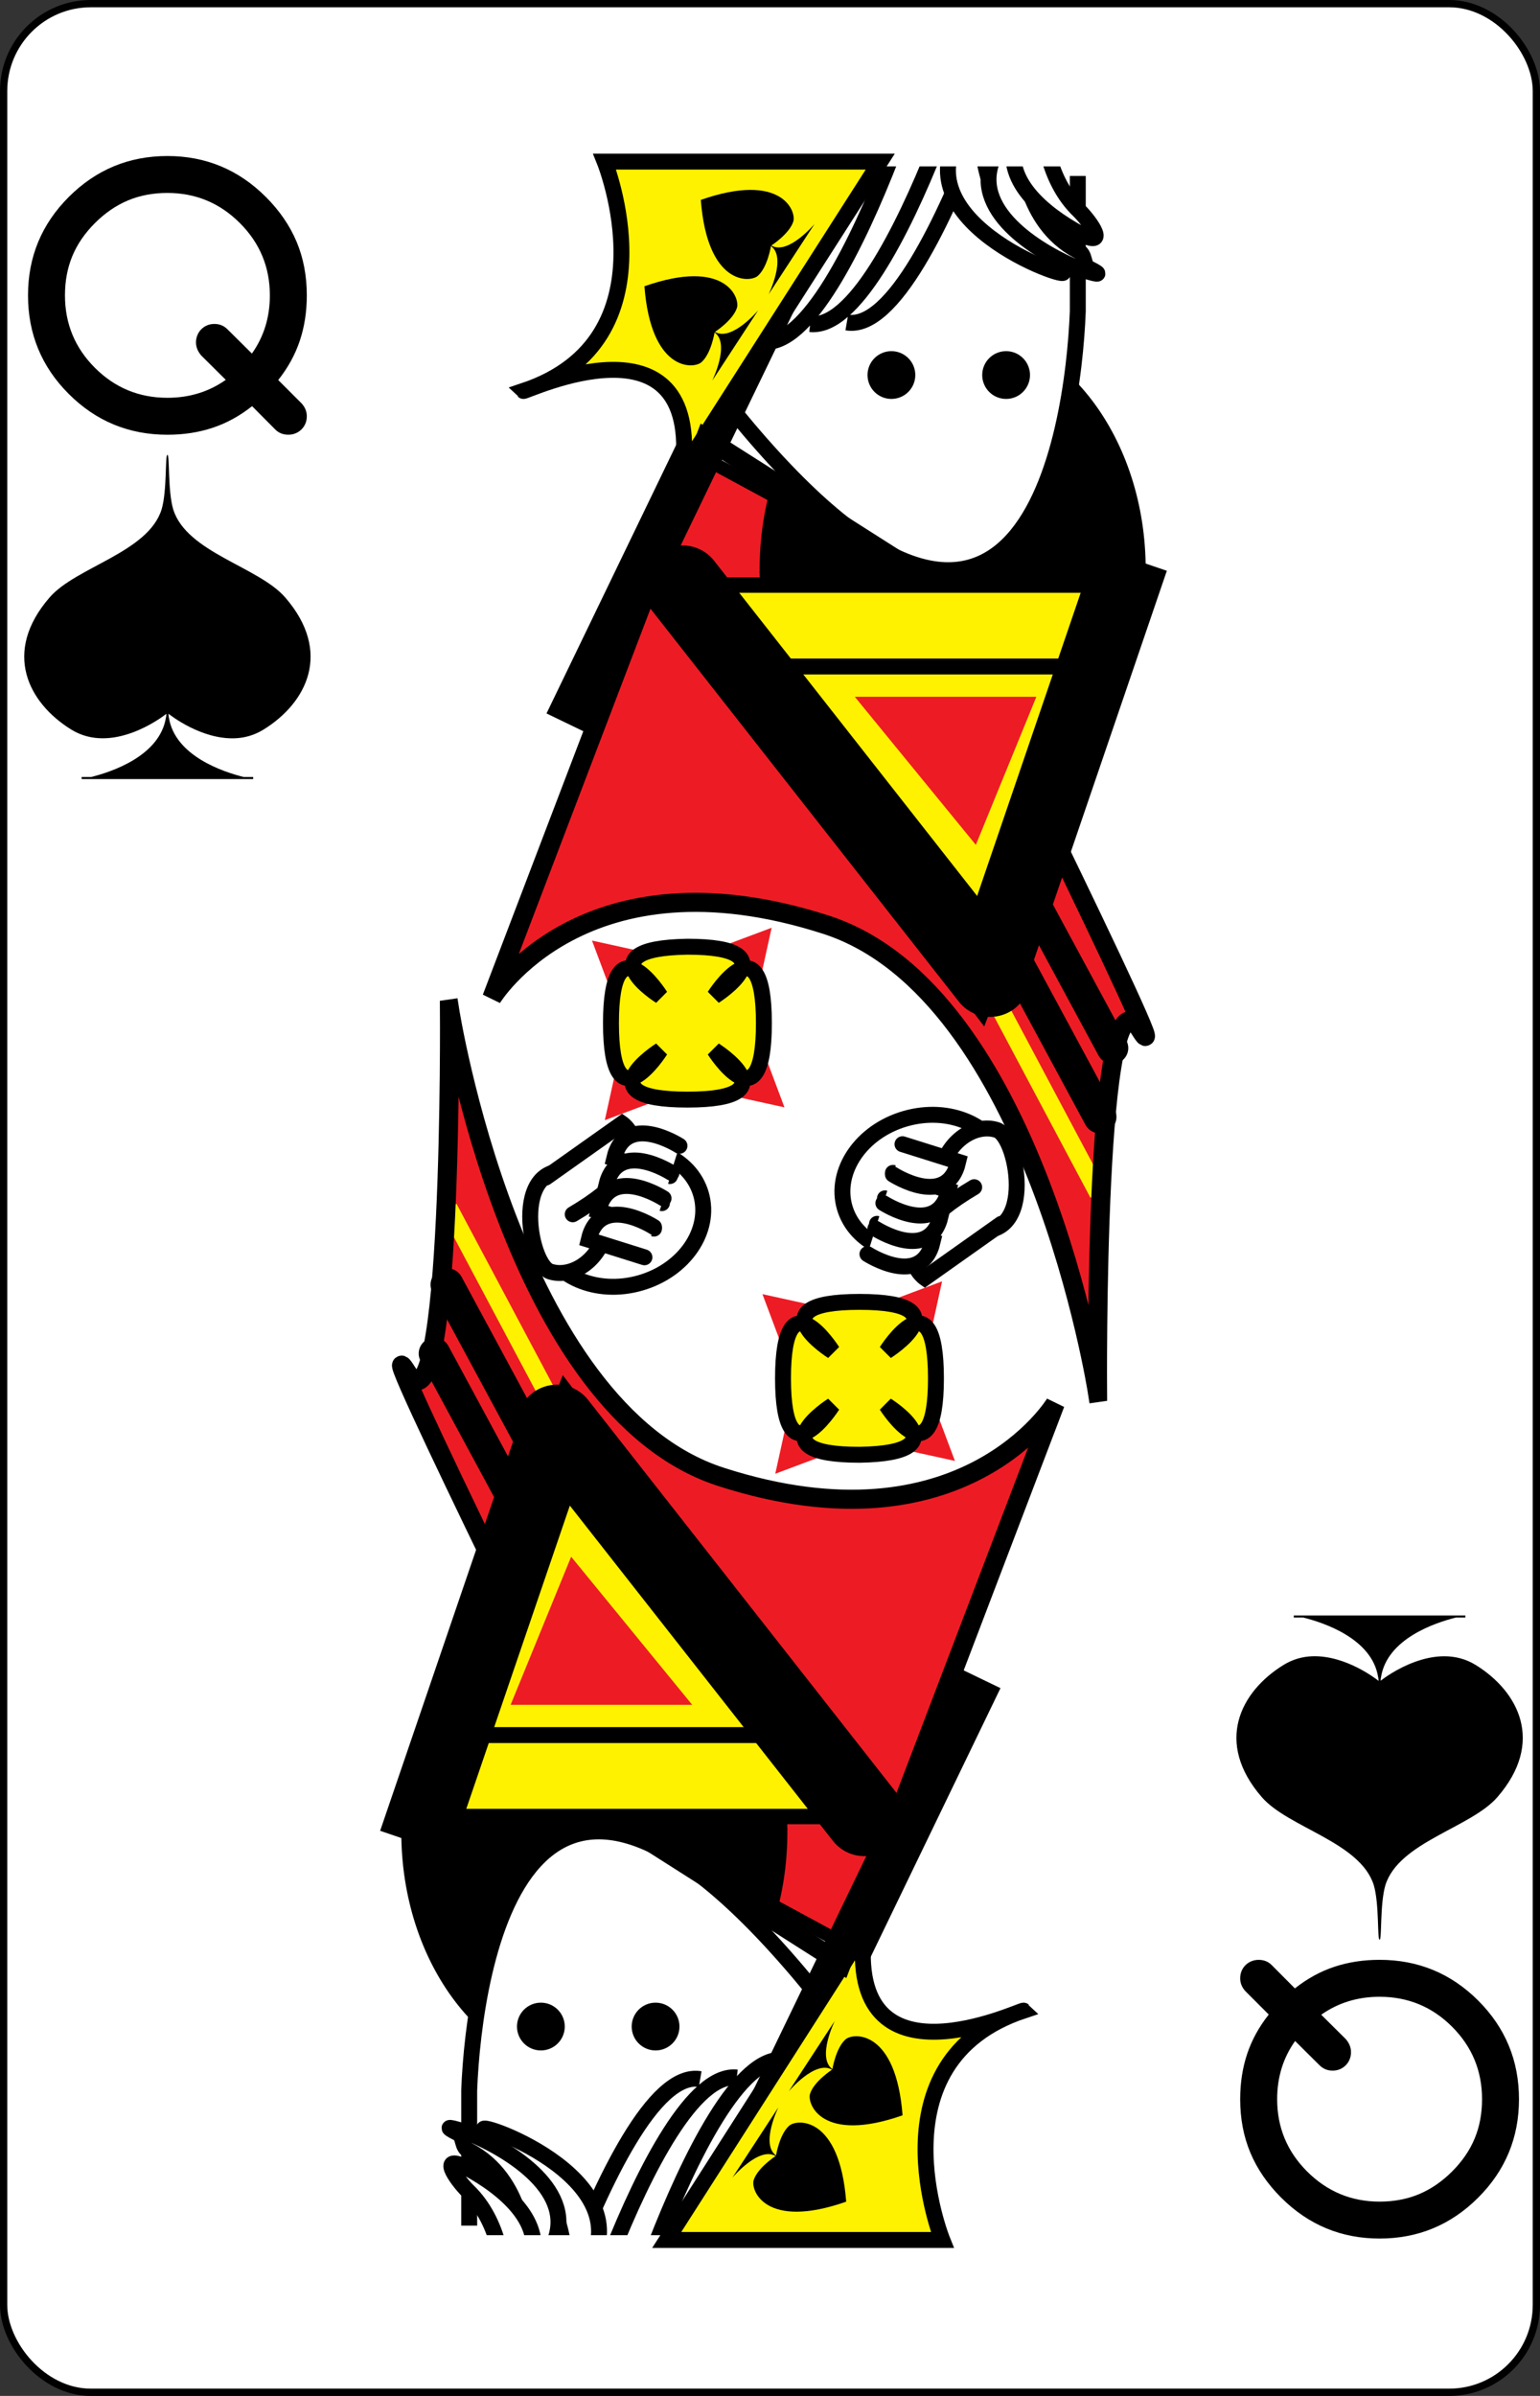 <?xml version="1.0" encoding="UTF-8" standalone="no"?>
<svg
   xmlns:dc="http://purl.org/dc/elements/1.1/"
   xmlns:cc="http://creativecommons.org/ns#"
   xmlns:rdf="http://www.w3.org/1999/02/22-rdf-syntax-ns#"
   xmlns:svg="http://www.w3.org/2000/svg"
   xmlns="http://www.w3.org/2000/svg"
   xmlns:xlink="http://www.w3.org/1999/xlink"
   xmlns:sodipodi="http://sodipodi.sourceforge.net/DTD/sodipodi-0.dtd"
   xmlns:inkscape="http://www.inkscape.org/namespaces/inkscape"
   inkscape:version="1.0 (4035a4fb49, 2020-05-01)"
   sodipodi:docname="QS.svg"
   id="svg83"
   version="1.1"
   width="2.25in"
   viewBox="-106 -164.5 212 329"
   preserveAspectRatio="none"
   height="3.5in"
   face="QS"
   class="card">
  <rect x="-106" y="-164.5" width="212" height="329" fill="#333333" stroke="none"/>
  <sodipodi:namedview
     inkscape:current-layer="svg83"
     inkscape:window-maximized="1"
     inkscape:window-y="-12"
     inkscape:window-x="-12"
     inkscape:cy="168"
     inkscape:cx="108"
     inkscape:zoom="2.2410714"
     showgrid="false"
     id="namedview85"
     inkscape:window-height="2050"
     inkscape:window-width="3240"
     inkscape:pageshadow="2"
     inkscape:pageopacity="0"
     guidetolerance="10"
     gridtolerance="10"
     objecttolerance="10"
     borderopacity="1"
     bordercolor="#666666"
     pagecolor="#ffffff" />
  <defs
     id="defs3">
    <rect
       y="-112.5"
       x="-54"
       height="225"
       width="108"
       id="XSQ" />
  </defs>
  <symbol
     preserveAspectRatio="xMinYMid"
     viewBox="-500 -500 1000 1000"
     id="VSQ">
    <path
       id="path5"
       fill="none"
       stroke-miterlimit="1.5"
       stroke-linecap="square"
       stroke-width="80"
       stroke="black"
       d="M-260 100C40 100 -40 460 260 460M-175 0L-175 -285A175 175 0 0 1 175 -285L175 285A175 175 0 0 1 -175 285Z" />
  </symbol>
  <symbol
     preserveAspectRatio="xMinYMid"
     viewBox="-600 -600 1200 1200"
     id="SSQ">
    <path
       id="path8"
       fill="black"
       d="M0 -500C100 -250 355 -100 355 185A150 150 0 0 1 55 185A10 10 0 0 0 35 185C35 385 85 400 130 500L-130 500C-85 400 -35 385 -35 185A10 10 0 0 0 -55 185A150 150 0 0 1 -355 185C-355 -100 -100 -250 0 -500Z" />
  </symbol>
  <symbol
     viewBox="0 0 1300 2000"
     preserveAspectRatio="none"
     id="SQ1">
    <path
       id="path11"
       d="M635.396,0 851.867,312.338C895.107,299.119 938.831,290.348 975,285 924.902,188.224 899.894,94.154 874.111,0ZM295.525,27.285C246.276,180.98 142.754,335.54 209.252,483.084l-17.434,13.449c1.765,151.101 30.085,286.572 74.541,398.609 18.126,21.287 38.562,42.116 61.479,64.115 3.611,3.467 7.285,6.963 11.338,10.619L901.479,970l-0.414,-0.52c-0.122,-0.138 -0.237,-0.274 -0.359,-0.412 15.277,17.283 32.651,35.126 52.316,53.543C1030.143,1094.837 1080,1150 1130,1250c52.982,-70.642 98.186,-110.097 170,-152.787v-37.602c-68.62,39.334 -116.942,76.655 -164.555,131.967 -44.949,-77.848 -93.918,-130.607 -160.209,-192.689 -76.06,-71.231 -114.274,-131.591 -129.371,-180.426 -15.097,-48.834 -8.908,-86.603 7.949,-120.969 28.317,-57.727 91.514,-102.355 139.07,-133.863l-26.779,-21.49C896.537,588.11 793.226,665.675 806.109,786.488L699.861,787.5 568.062,939.893 429.484,939.863C578.06,763.299 745.829,594.028 899.188,455.1l-9.568,-10.99c-28.867,-3.021 -55.644,-10.376 -80.518,-21.428 -1.776,4.173 -4.434,8.021 -7.943,11.234C665.116,558.396 525.47,665.166 419.789,829.432L392.457,811.848C501.693,642.055 644.587,533.127 779.219,409.938l17.514,6.863c-17.744,-8.987 -34.487,-19.892 -50.291,-32.484 -124.713,29.032 -208.275,36.481 -267.268,31.982 0,0 -19.316,14.605 -29.316,14.605 -15,0 -25.58,-5.645 -30.58,-5.645 -5,0 -10,5 -25,5 -15,0 -30,-25 -40,-50 -1.514,-2.019 -3.014,-4.079 -4.232,-5.793l-39.219,30.256 10.51,-0.545c7.172,138.453 -1.258,281.236 43.029,408.135l-27.418,17.666c-1.329,-2.131 -2.433,-4.456 -3.268,-6.957C288.229,692.789 295.294,552.704 289.598,421.1l-69.703,53.773 20.205,-16.594C187.085,297.86 265.54,182.855 300.096,58.961ZM85,80c-55,50 -100,145 -35,145 9.343,0 15.216,-5.71 19.6,-15.59l-0.055,54.807C63.117,255.8 55.219,250 45,250c-35,0 -40,70 -5,70 24.463,0 22.958,-43.082 10.812,-44.932 53.482,5.085 -15.809,250.164 -15.303,296.221 0.268,24.388 6.628,48.737 31.463,56.209C48.177,632.494 35,645.17 35,660 35,674.308 47.266,686.611 65.385,692.256 41.675,699.576 35,720.74 35,740 35,776.244 48.136,836.132 55.518,866.33 82.604,846.546 106.084,825.429 128.84,800.219 132.148,778.915 135,756.89 135,740 135,720.601 128.228,699.269 104.152,691.959 118.028,686.751 129.282,676.588 135,660c0,-14.833 -13.182,-27.511 -30.787,-32.898 24.057,-8.658 30.018,-32.217 30.277,-55.812C134.997,525.232 65.706,280.154 119.188,275.068 107.042,276.918 105.537,320 130,320c35,0 30,-70 -5,-70 -10.834,0 -19.06,6.522 -25.074,15.021L100.252,209.279C104.49,218.999 110.421,225 120,225 185,225 140,130 85,80Zm641.48,287.838c-86.625,19.835 -151.788,28.17 -200.805,29.242 -14.225,6.274 -30.072,11.922 -45.779,18.959 58.993,4.499 142.554,-2.951 267.197,-32.037 -7.753,-5.207 -14.389,-10.769 -20.613,-16.164zm-370.49,88.291c29.627,11.745 64.914,21.559 110.029,25.15 51.303,4.084 115.556,0.486 200.564,-14.404C568.012,554 468.16,644.256 384.25,765.713 359.238,670.907 359.539,564.676 355.99,456.129ZM1182.5,473.75c-24.04,0 -48.056,17.347 -29.859,52.023A45,42.5 0 0 1 1182.5,515a45,42.5 0 0 1 29.865,10.764C1230.552,491.094 1206.538,473.75 1182.5,473.75Zm-54.691,47.48c-45.248,0.775 -37.642,97.738 22.793,66.217A45,42.5 0 0 1 1137.5,557.5a45,42.5 0 0 1 13.111,-29.943c-8.689,-4.533 -16.298,-6.438 -22.803,-6.326zm109.383,0c-6.503,-0.111 -14.108,1.792 -22.793,6.322A45,42.5 0 0 1 1227.5,557.5a45,42.5 0 0 1 -13.109,29.943c60.443,31.534 68.05,-65.438 22.801,-66.213zm-24.83,67.994A45,42.5 0 0 1 1182.5,600 45,42.5 0 0 1 1152.635,589.236c-11.988,22.852 -5.631,38.17 6.973,45.959 -23.682,34.464 -48.941,66.026 -74.949,96.207C1079.165,675.695 1058.451,645.458 1005,670c37.225,16.128 38.571,70.317 75.949,65.697 -5.866,6.761 -11.768,13.457 -17.697,20.102l15.207,1.887c7.255,-8.191 14.462,-16.467 21.611,-24.854 5.193,39.081 35.07,-7.575 67.213,-5.5 -16.48,-41.743 -32.05,-10.505 -66.478,4.637 24.571,-28.866 48.407,-59.083 70.803,-91.955 26.568,6.128 61.741,-10.798 40.754,-50.789zM1255,655c-32.963,38.744 -63.867,77.98 -125,110 16.819,30.213 26.654,60.208 30,90 47.231,18.324 82.887,51.837 115,90 2.342,-37.044 -4.297,-71.387 -30,-100 23.35,-4.999 40.003,-20.019 50,-45 -14.528,-24.402 -35.976,-32.699 -60,-35 44.875,-32.167 30.267,-71.339 20,-110zM811.885,817.785c10.865,41.665 35.342,88.007 78.586,139.424 -4.923,-5.823 -9.663,-11.583 -14.221,-17.254l-286.463,-0.059 64.605,-0.457 75.191,-86.939 93.883,-0.34c-4.903,-11.907 -8.743,-23.391 -11.582,-34.375zM377.5,842.5c4.423,0 9.318,2.003 14.867,9.24C397.916,858.978 402.5,871.022 402.5,885c0,13.978 -4.584,26.022 -10.133,33.26C386.818,925.497 381.923,927.5 377.5,927.5c-4.423,0 -9.318,-2.003 -14.867,-9.24C357.084,911.022 352.5,898.978 352.5,885c0,-13.978 4.584,-26.022 10.133,-33.26C368.182,844.503 373.077,842.5 377.5,842.5Z"
       fill="#FC4" />
  </symbol>
  <symbol
     viewBox="0 0 1300 2000"
     preserveAspectRatio="none"
     id="SQ2">
    <path
       id="path14"
       d="M557.518,0 805.967,330.457 851.014,311.998 635.367,0Zm78.021,0 63.766,90.75C710,65 725,65 725,65 716.507,26.779 728.315,17.104 733.201,0ZM820,265 851.867,312.338C877.508,304.499 903.32,298.225 927.654,293.266 907.758,290.721 885.519,284.656 865,270c-10,5 -30,10 -45,-5zm99.127,216.287C764.145,621.016 595.553,787.076 470.355,940.012L525,940 685,755h120.418l-0.055,-0.412c6.374,-102.762 97.501,-170.658 160.412,-212.229zm-727.42,15.562 -59.861,46.348 -0.396,0.305c1.931,12.046 3.108,21.693 3.041,27.787 -0.259,23.595 -6.221,47.154 -30.277,55.812C121.818,632.489 135,645.167 135,660 129.282,676.588 118.028,686.751 104.152,691.959 128.228,699.269 135,720.601 135,740c0,16.89 -2.852,38.915 -6.16,60.219 -1.952,2.162 -3.909,4.293 -5.873,6.395C138.567,789.967 153.927,771.431 170,750 200.251,810.502 230.449,854.592 266.857,895.715 221.902,783.105 193.584,647.634 191.707,496.85ZM44.531,610.361 0,644.615V902.783C30.798,884.466 56.707,866.736 80.428,846.898 72.428,853.57 64.158,860.019 55.518,866.33 48.136,836.132 35,776.244 35,740 35,720.74 41.675,699.576 65.385,692.256 47.266,686.611 35,674.308 35,660 35,645.17 48.177,632.494 66.973,627.498 56.529,624.356 49.362,618.221 44.531,610.361Zm1190.098,68.797 -1.121,1.047c-20.054,23.043 -41.871,45.665 -71.744,65.723 27.117,39.371 36.653,80.374 27.744,123.129 25.439,14.765 47.233,33.87 67.875,55.842 -10.09,-28.954 -26.957,-68.052 -64.619,-89.363C1229.865,829.721 1245.363,819.516 1260,800c-28.578,-21.248 -50.476,-15.945 -77.303,-15.67 39.149,-21.896 49.937,-64.783 51.932,-105.172zM110.746,819.238c-0.789,0.786 -1.581,1.567 -2.373,2.346 0.792,-0.778 1.584,-1.56 2.373,-2.346zm-5.152,5.051c-0.768,0.743 -1.535,1.487 -2.307,2.223 0.771,-0.735 1.538,-1.48 2.307,-2.223zm-5.262,5.006c-2.077,1.946 -4.165,3.876 -6.273,5.779 2.104,-1.902 4.195,-3.831 6.273,-5.779zm-6.539,6.021c-1.468,1.323 -2.945,2.636 -4.43,3.939 1.482,-1.304 2.962,-2.615 4.43,-3.939zM377.5,862.5a11,22.5 0 0 0 -11,22.5 11,22.5 0 0 0 11,22.5 11,22.5 0 0 0 11,-22.5 11,22.5 0 0 0 -11,-22.5zm225.176,127.465a10,10 0 0 0 -10,10 10,10 0 0 0 10,10 10,10 0 0 0 10,-10 10,10 0 0 0 -10,-10zM420,990a10,10 0 0 0 -10,10 10,10 0 0 0 10,10 10,10 0 0 0 10,-10 10,10 0 0 0 -10,-10zm91.133,0.41a10,10 0 0 0 -10,10 10,10 0 0 0 10,10 10,10 0 0 0 10,-10 10,10 0 0 0 -10,-10z"
       fill="red" />
  </symbol>
  <symbol
     viewBox="0 0 1300 2000"
     preserveAspectRatio="none"
     id="SQ3">
    <path
       id="path17"
       d="M472.5,150a12.5,20 0 0 0 -12.5,20 12.5,20 0 0 0 12.5,20 12.5,20 0 0 0 12.5,-20 12.5,20 0 0 0 -12.5,-20zm-140,5a12.5,20 0 0 0 -12.5,20 12.5,20 0 0 0 12.5,20 12.5,20 0 0 0 12.5,-20 12.5,20 0 0 0 -12.5,-20zm23.49,301.129c3.549,108.548 3.248,214.779 28.26,309.584 83.91,-121.457 183.762,-211.713 282.334,-298.838 -85.008,14.89 -149.262,18.489 -200.564,14.404 -45.115,-3.592 -80.402,-13.405 -110.029,-25.15zm42.926,22.922c22.576,0.103 52.528,2.344 83.498,6.246 65.746,8.284 118.153,21.659 117.055,29.873 -1.098,8.214 -56.309,5.079 -122.053,-3.205 -65.739,-8.284 -117.118,-18.579 -116.027,-26.793 0.534,-4.02 14.072,-6.229 37.527,-6.121zM1117.5,492.5c2.401,8.404 4.227,18.249 5.475,28.844v0.361c7.388,-1.364 16.465,0.084 27.232,5.623l-21.267,-21.268a1.5,1.5 0 0 1 1.045,-2.576 1.5,1.5 0 0 1 1.076,0.455l21.268,21.268c-5.529,-10.748 -6.981,-19.813 -5.629,-27.193 -10.729,-1.249 -20.702,-3.086 -29.199,-5.514zm130,0c-8.425,2.407 -18.299,4.234 -28.924,5.482h-0.279c1.361,7.386 -0.087,16.461 -5.623,27.223l21.266,-21.266a1.5,1.5 0 0 1 1.031,-0.453 1.5,1.5 0 0 1 1.09,2.574l-21.267,21.268c10.757,-5.534 19.827,-6.984 27.211,-5.627v-0.172c1.249,-10.665 3.081,-20.576 5.496,-29.029zm-853.6,15.258c20.384,0.103 47.429,2.344 75.393,6.246 59.364,8.284 106.684,21.659 105.691,29.873 -0.993,8.214 -49.917,8.157 -109.277,-0.127 -59.364,-8.284 -106.684,-21.659 -105.691,-29.873 0.486,-4.019 12.709,-6.227 33.885,-6.119zm7.695,34.68c15.094,-0.075 32.615,0.814 50.479,2.562 51.501,5.041 94.008,14.752 93.676,23.004 -0.329,8.252 -42.347,10.855 -93.85,5.814C400.399,568.778 358.918,558.002 359.25,549.75c0.203,-5.087 15.52,-7.179 42.346,-7.312zm590.814,21.094c-26.288,17.831 -58.004,39.716 -85.844,65.822L1063.252,755.799c5.929,-6.645 11.831,-13.341 17.697,-20.102C1043.571,740.317 1042.225,686.128 1005,670c53.451,-24.542 74.165,5.695 79.658,61.402 18.288,-21.222 36.203,-43.132 53.461,-66.25 -50.496,-31.89 -99.368,-65.632 -145.709,-101.621zm92.248,167.871c-1.235,1.434 -2.47,2.867 -3.709,4.295 1.306,-0.161 2.653,-0.388 4.051,-0.697 -0.104,-1.216 -0.224,-2.404 -0.342,-3.598zm-21.406,24.396 1.324,1.023C1092.824,758.22 1130,765 1130,765c33.235,-17.408 57.528,-36.95 78.082,-57.385 -19.956,-11.655 -39.702,-23.553 -59.211,-35.719 -15.553,20.888 -31.646,40.782 -48.066,60.072 34.429,-15.142 49.998,-46.38 66.478,-4.637 -32.143,-2.075 -62.02,44.581 -67.213,5.5 -7.149,8.386 -14.356,16.663 -21.611,24.854zM399.885,574.988c12.139,-0.075 26.23,0.814 40.598,2.562 41.421,5.041 74.783,15.817 74.516,24.068 -0.265,8.252 -34.059,10.855 -75.48,5.814 -41.421,-5.041 -74.783,-15.817 -74.516,-24.068 0.164,-5.087 13.308,-8.243 34.883,-8.377zm814.908,12.684 21.267,21.268a1.5,1.5 0 1 1 -2.121,2.121l-21.266,-21.266c5.537,10.764 6.984,19.84 5.621,27.227h0.322c10.609,1.248 20.468,3.074 28.883,5.479 -2.428,-8.497 -4.263,-18.47 -5.512,-29.199 -7.381,1.352 -16.447,-0.099 -27.195,-5.629zm-64.588,0.002c-10.75,5.53 -19.816,6.98 -27.197,5.627v0.072c-1.249,10.702 -3.085,20.648 -5.508,29.127 8.498,-2.428 18.47,-4.265 29.199,-5.514 -1.352,-7.38 0.1,-16.446 5.629,-27.193l-21.268,21.268a1.5,1.5 0 1 1 -2.121,-2.121zM399.951,608.221c7.756,-0.014 16.339,0.596 25.049,1.779 30.51,4.147 55.198,16.746 55.244,25 0.049,8.255 -24.648,11.585 -55.16,7.438 -30.51,-4.147 -55.282,-14.199 -55.328,-22.453 -0.032,-5.623 11.687,-11.731 30.195,-11.764zm2.941,36.283c3.928,-0.016 8.001,0.151 12.107,0.496 25.086,2.107 44.778,7.028 45.422,14.979 0.643,7.95 -19.171,12.686 -44.256,10.578 -25.086,-2.107 -45.944,-10.261 -46.588,-18.211 -0.523,-6.467 13.793,-7.764 33.314,-7.842zm-6.371,30.781c1.538,10e-4 3.102,0.061 4.674,0.18 15.244,1.152 28.128,7.433 28.779,14.027 0.652,6.595 -11.178,11.008 -26.422,9.855 -15.244,-1.152 -28.128,-7.433 -28.779,-14.027 -0.573,-5.812 8.608,-10.048 21.748,-10.035zm-2.721,30.471c0.975,0.002 1.966,0.05 2.963,0.145 9.661,0.914 17.828,5.899 18.242,11.133 0.413,5.235 -7.086,8.737 -16.748,7.822 -9.661,-0.914 -17.828,-5.899 -18.242,-11.133 -0.364,-4.614 5.455,-7.977 13.785,-7.967zm906.199,0.078 -34.277,2.855c0.225,20.003 -6.783,39.153 -30.719,56.311 24.024,2.301 45.472,10.598 60,35 -9.997,24.981 -26.65,40.001 -50,45 19.682,21.91 28.177,47.183 30.029,74.453l0.01,0.008 24.957,11.094zm-167.266,64.205c0.237,0.446 0.471,0.893 0.705,1.34 -0.234,-0.446 -0.468,-0.893 -0.705,-1.34zm3.041,5.883c0.083,0.166 0.171,0.332 0.254,0.498 -0.083,-0.166 -0.171,-0.332 -0.254,-0.498zm2.676,5.484c0.215,0.453 0.425,0.905 0.637,1.357 -0.212,-0.452 -0.422,-0.905 -0.637,-1.357zm2.455,5.324c0.179,0.4 0.364,0.801 0.541,1.201 -0.177,-0.4 -0.361,-0.801 -0.541,-1.201zm2.596,5.984c0.21,0.502 0.413,1.004 0.619,1.506 -0.206,-0.502 -0.409,-1.004 -0.619,-1.506zm2.07,5.117c0.198,0.503 0.4,1.005 0.594,1.508 -0.194,-0.503 -0.396,-1.005 -0.594,-1.508zm2.342,6.188c0.192,0.531 0.376,1.061 0.564,1.592 -0.188,-0.531 -0.372,-1.061 -0.564,-1.592zm1.732,4.965c0.204,0.605 0.411,1.21 0.609,1.814 -0.199,-0.605 -0.405,-1.21 -0.609,-1.814zm2.027,6.266c0.185,0.602 0.358,1.203 0.537,1.805 -0.179,-0.601 -0.352,-1.203 -0.537,-1.805zm1.469,5.01c0.18,0.638 0.359,1.276 0.533,1.914 -0.174,-0.638 -0.353,-1.276 -0.533,-1.914zM377.5,842.5c-4.423,0 -9.318,2.003 -14.867,9.24C357.084,858.978 352.5,871.022 352.5,885c0,13.978 4.584,26.022 10.133,33.26 5.549,7.238 10.444,9.24 14.867,9.24 4.423,0 9.318,-2.003 14.867,-9.24C397.916,911.022 402.5,898.978 402.5,885c0,-13.978 -4.584,-26.022 -10.133,-33.26C386.818,844.503 381.923,842.5 377.5,842.5Zm-0.273,4.795c2.956,0.088 5.949,5.08 5.949,10.705 10.931,-0.111 14.677,3.311 5.676,13 13.697,3.744 10.645,8.7 2.838,14 7.808,5.3 10.86,10.256 -2.838,14 9.002,9.689 5.255,13.111 -5.676,13 0,10 -9.46,18 -11.352,0 -10.931,0.111 -14.677,-3.311 -5.676,-13 -13.697,-3.744 -10.645,-8.7 -2.838,-14 -7.808,-5.3 -10.86,-10.256 2.838,-14 -9.002,-9.689 -5.255,-13.111 5.676,-13 0.828,-7.875 3.103,-10.773 5.402,-10.705zm352.357,5.205 -75.191,86.939 43.004,-0.041L744.445,885H840l-15,-32.5zm29.723,65 -19.23,22.236L876.25,939.955 860,917.5Zm-104.135,52.42 -315.76,0.18c2.44,2.479 4.988,4.874 7.566,7.289 15.37,14.394 29.321,28.433 41.91,42.127 1.07,-4.444 6.05,-11.131 16.111,-19.516 -30,-25 -15,-35 15,-15 30,-20 45,-10 15,15 30,25 15,35 -15,15 -11.069,7.379 -20.085,10.664 -25.562,10.629 1.311,1.463 2.628,2.926 3.906,4.381l256.418,-0.133zm-170.012,4.445C490.609,974.219 499.75,977.5 511,985c30,-20 45,-10 15,15 30,25 15,35 -15,15 -30,20 -45,10 -15,-15 -18.75,-15.625 -19.922,-25.391 -10.84,-25.635zm91,0C581.609,974.219 590.75,977.5 602,985c30,-20 45,-10 15,15 30,25 15,35 -15,15 -30,20 -45,10 -15,-15 -18.75,-15.625 -19.922,-25.391 -10.84,-25.635z"
       fill="#44F" />
  </symbol>
  <symbol
     viewBox="0 0 1300 2000"
     preserveAspectRatio="none"
     id="SQ4">
    <path
       id="path20"
       d="M499.674,0C598.831,212.426 698.516,423.784 891.078,444.248L557.508,0ZM299.898,59.855C265.541,182.854 187.085,297.86 240.1,458.279L349.875,372.945C322.205,333.641 300,282.29 300,255c0,-20 5.003,-149.999 5,-155 -10e-4,-2.004 -2.411,-19.274 -5.102,-40.145zM899.91,454.842C746.551,593.77 578.784,763.041 429.508,939.469l40.848,0.543C595.553,787.076 764.144,621.017 918.955,481.379Zm65.791,87.457c-28.872,19.187 -64.125,44.128 -93.979,75.523l25.551,20.043c30.23,-29.844 65.96,-54.59 95.6,-73.979 -9.281,-6.879 -18.471,-14.107 -27.172,-21.588zM685,755 525.102,939.883 570,940 699.861,787.5H806.65L805,755Z"
       fill="black" />
  </symbol>
  <symbol
     viewBox="0 0 1300 2000"
     preserveAspectRatio="none"
     id="SQ5">
    <path
       id="path23"
       d="M435,885A57.5,75 0 0 1 377.5,960 57.5,75 0 0 1 320,885 57.5,75 0 0 1 377.5,810 57.5,75 0 0 1 435,885v0M417.077,940H876.026M308.271,940h28.757M339.491,970H901.478M131.845,543.196 351.035,374.589M6.9310566e-5,644.615 44.832,610.129M1138.166,665.182C1077.993,627.183 1020.125,586.553 965.296,542.458M1208.58,707.907c-20.188,-11.785 -40.16,-23.815 -59.891,-36.121M557.518,-3.5577172e-4 965.446,542.578M1299.729,1059.765c-68.477,39.278 -116.733,76.573 -164.284,131.813 -44.949,-77.848 -93.918,-130.607 -160.209,-192.689 -76.06,-71.231 -114.274,-131.591 -129.371,-180.426 -15.097,-48.834 -8.908,-86.603 7.949,-120.969 28.317,-57.727 91.513,-102.355 139.07,-133.864M499.685,0.037C598.837,212.453 698.514,423.778 890.342,443.851M364.365,812.312C320.077,685.414 328.509,542.63 321.336,404.177c76.717,39.852 163.357,77.441 457.882,5.761C644.587,533.127 501.693,642.054 392.457,811.847M355.977,456.125c29.63,11.748 64.921,21.562 110.043,25.154 51.306,4.084 115.563,0.486 200.578,-14.406 -98.578,87.128 -198.392,177.482 -282.246,298.861 -24.965,-94.927 -24.797,-201.063 -28.375,-309.609v0M867.343,440.406C719.63,574.076 560.439,730.575 436.094,879.438M223.892,472.869c-0.823,183.169 37.986,343.482 98.116,466.271M191.498,496.713c2.086,150.922 30.405,286.392 75.553,398.739M429.507,939.468C578.783,763.04 746.552,593.77 899.911,454.841M470.355,940.012C595.553,787.076 764.145,621.017 918.956,481.379M525,940 685,755h120.419M567.926,940.05 699.861,787.5h106.789M611.465,939.39 714.723,820h97.264M654.392,939.439 729.584,852.5h93.897M697.397,939.399 744.445,885h95.046M740.075,939.736 759.307,917.5H860M906.392,629.423 1063.785,756.677M871.924,617.813 1043.244,757.011M459.619,481.348C414.869,573.513 406.452,669.627 385,765M303.656,-0.002C259.093,162.789 138.614,327.078 209.423,483.473M240.1,458.28C187.085,297.86 265.541,182.854 300.096,58.96M805.811,330.134c14.888,-6.445 30.422,-12.16 46.149,-17.214M0.097,902.739C71.866,860.067 117.037,820.617 170,750c50,100 99.857,155.164 176.979,227.389 281.561,263.684 94.151,409.611 -13.084,480.469M377.5,842.5c4.423,0 9.318,2.003 14.867,9.24C397.916,858.978 402.5,871.022 402.5,885c0,13.978 -4.584,26.022 -10.133,33.26C386.818,925.497 381.923,927.5 377.5,927.5c-4.423,0 -9.318,-2.003 -14.867,-9.24C357.084,911.022 352.5,898.978 352.5,885c0,-13.978 4.584,-26.022 10.133,-33.26C368.182,844.503 373.077,842.5 377.5,842.5v0M1130,765c16.819,30.213 26.654,60.208 30,90 47.231,18.324 82.887,51.837 115,90 2.342,-37.044 -4.297,-71.387 -30,-100 23.35,-4.999 40.003,-20.019 50,-45 -14.528,-24.402 -35.976,-32.699 -60,-35 44.875,-32.167 30.267,-71.339 20,-110 -32.963,38.744 -63.867,77.98 -125,110v0M1300,705.833l-34.324,2.86M1300,930.555l-26.171,-11.632M1192.727,836.426c37.699,20.42 54.567,59.519 65.28,89.01M1182.969,784.923c26.555,-0.869 48.454,-6.172 77.031,15.077 -14.637,19.516 -30.136,29.721 -67.201,34.643M1234.629,679.158c-1.994,40.389 -12.783,83.276 -52.204,104.577M1162.343,745.425c26.538,39.875 36.074,80.877 26.979,123.434M1130,765c0,0 -82.168,-15 -95,-5 -12.832,10 -32.969,31.307 -40,40 -31.97,39.527 3.645,49.729 20,30M1050,800c-59.312,25.45 -64.226,120.615 20,25M1041.193,853.529c-14.944,32.294 0.758,60.301 58.5,-5.248M1062.185,882.591C1040.994,921.292 1103.755,918.144 1160,855M1063.252,755.8c33.572,-37.624 66.287,-76.827 96.446,-120.735M1078.458,757.687c32.493,-36.683 64.095,-75.006 93.255,-117.826M1085,735c-4.952,-58.002 -25.404,-90.068 -80,-65 38.526,16.691 38.617,74.158 80,65v0M1005,670c37.807,-6.254 56.14,40.797 80,65M1100,732.332c35,-15 50.673,-47.071 67.282,-5 -32.282,-2.084 -62.282,45 -67.282,5v0M1100.066,732.845c26.326,8.267 52.462,-23.905 67.216,-5.514M1155,585C1080,630 1080,485 1155,530c-45,-75 100,-75 55,0 75,-45 75,100 10e-5,55 45,75 -100,75 -55,10e-6v0M1242.5,557.5c-60,0 -60,0 -60,-60 0,60 0,60 -60,60 60,0 60,0 60,60 0,-60 0,-60 60,-60v0M1122.974,521.343c-1.248,-10.594 -3.073,-20.44 -5.474,-28.843 8.577,2.45 18.654,4.3 29.498,5.55M1146.755,616.978c-10.751,1.249 -20.742,3.09 -29.255,5.522 2.422,-8.479 4.258,-18.424 5.507,-29.126M1241.948,592.986c1.25,10.85 3.1,20.933 5.552,29.514 -8.414,-2.404 -18.273,-4.23 -28.883,-5.478M1218.576,497.983c10.625,-1.248 20.499,-3.076 28.924,-5.483 -2.415,8.453 -4.247,18.364 -5.495,29.029M357.959,386.261c-4.785,-2.306 -9.524,-4.688 -14.283,-7.126M748.069,383.939C622.451,413.088 538.889,420.538 479.792,417.078M355.99,456.129c29.627,11.745 64.914,21.559 110.029,25.15 51.303,4.084 115.556,0.486 200.564,-14.404C568.012,554 468.16,644.256 384.25,765.713 359.238,670.907 359.539,564.676 355.99,456.129v0M85,135c10.787,31.13 5,90 35,90 65,0 20,-95 -35,-145 -55,50 -100,145 -35,145 30,0 24.213,-58.87 35,-90v0M40,285c0,0 0,-10 10,-10 12.881,0 15,45 -10,45 -35,0 -30,-70 5,-70 30,0 40,50 40,50 0,0 10,-50 40,-50 35,0 40,70 5,70 -25,0 -22.881,-45 -10,-45 10,0 10,10 10,10M120,275c-55,2.668 15,250 14.491,296.289C134.168,600.673 125,630 85,630 45,630 35.832,600.673 35.509,571.289 35,525 105,277.668 50,275M70,264.984V208.333M100,265.189V208.744M103.206,627.393C121.818,632.488 135,645.167 135,660c0,19.33 -22.386,35 -50,35 -27.614,0 -50,-15.67 -50,-35 0,-14.83 13.177,-27.506 31.782,-32.604M65.931,692.476C41.675,699.577 35,720.74 35,740c0,36.244 13.136,96.133 20.364,126.343M128.369,800.677C132.147,778.914 135,756.89 135,740c0,-19.399 -6.772,-40.731 -31.462,-47.677M256.892,885h6.386M1.1417102e-4,885 28.737,885M245.572,870h11.901M2.5229169e-5,870 51.088,870M233.67,855h18.578M4.1609595e-5,855 52.54,855M222.93,840h24.093M7.6084636e-5,840 49.347,840M212.771,825h29.898M4.2336546e-5,825 46.444,825M203.192,810h34.543M4.0905762e-6,810 43.541,810M194.483,795h38.897M129.462,795h5.225M-3.8457096e-5,795 40.638,795M186.065,780h42.961M131.784,780h14.514M-3.1733115e-5,780 38.316,780M178.228,765h46.734M133.816,765h24.673M10,765H36.284M134.687,750h86.502M10,750H34.543M134.977,735h83.018M15,735H35.123M132.655,720H205M15,720H37.845M155,705h45M325,510c-11.823,-17.571 -24.455,-31.947 -45.421,-47.163 -21.678,-15.732 -32.015,9.636 -23.863,22.705M325,540c-13.684,-15.717 -40.727,-39.318 -62.257,-51.807 -20.397,-11.832 -26.523,15.099 -9.535,27.995M326.649,572.539c-13.684,-15.717 -40.423,-39.856 -62.257,-51.807 -33.042,-18.086 -43.839,14.159 -2.743,31.807M329.682,632.145c-13.684,-15.717 -40.423,-39.856 -62.257,-51.807 -30.812,-16.866 -37.656,16.866 -5.116,35.807M328.068,597.688c-13.861,-13.59 -33.316,-27.705 -50.773,-39.513 -22.074,-14.931 -34.105,4.474 -22.836,17.226M332.196,659.388c-13.77,-13.233 -32.62,-26.885 -49.583,-38.358 -24.045,-16.263 -36.173,12.272 -19.252,25.316M335.481,686.606C319.244,673.642 295.514,659.744 277.425,650.338c-31.27,-16.261 -36.887,20.479 -3.298,37.121M339.442,709.944C293.812,671.344 241.204,684.642 285,715M345.578,743.858c-49.783,-42.234 -140.14,-42.27 -51.454,5.5M359.154,797.427C296.308,757.356 217.415,767.986 315.257,808.088M356.152,815.716c-43.416,-18.163 -92.791,0.21 -43.971,13.658M335.796,833.551c-36.462,-11.384 -55.926,9.427 -11.424,20.211M323.637,467.387c-7.192,-7.586 -15.51,-14.892 -25.859,-22.401 -17.521,-12.715 -26.719,0.327 -25.123,12.489M322.159,428.227c-1.318,-1.002 -2.67,-2.006 -4.059,-3.014 -19.412,-14.087 -28.607,3.442 -24.227,16.361M351.502,769.347c-41.829,-32.623 -87.13,-22.987 -57.826,2.599M396.51,805.034c97.552,1.04 65.936,25.615 21.194,25.634M410.204,785.716c31.879,-11.92 60.58,-9.172 74.958,-1.629 16.817,8.823 14.04,24.205 -26.164,30.349M430.55,757.732c58.577,-11 103.695,13.949 55.485,26.189M451.623,729.604c67.421,-18.097 125.455,10.742 49.426,33.663M469.152,707.617c69.253,-23.471 135.427,4.475 67.152,28.145M497.035,675.734c50.502,-8.008 88.675,9.666 55.551,28.022M514.063,656.567c77.254,-19.945 157.955,17.262 48.763,27.753M550.915,618.31c57.176,-5.002 100.009,18.027 40.226,35.034M568.891,600.939c75.248,-19.798 151.842,14.609 51.224,34.336M596.84,574.156c55.645,-7.643 102.468,11.747 64.246,28.765M620.738,552.108c71.57,-16.516 140.665,14.62 53.46,34.064M660.734,515.57c57.115,-4.525 99.001,18.874 36.455,35.786M684.387,494.589c73.88,-16.895 144.864,16.899 43.681,36.081M722.796,460.826c57.765,-5.504 101.75,17.66 42.025,34.797M748.431,437.765c68.018,-11.92 127.591,17.439 43.802,36.027M645.552,273.862C640.452,285.479 635.593,297.26 610,295c-14.372,81.302 -73.773,98.388 -130,120 0,0 -19.419,15.646 -29.419,15.646C435.581,430.646 425,425 420,425c-5,0 -10,5 -25,5 -15,0 -30,-25 -40,-50 -30,-40 -55,-96.045 -55,-125 0,-20 5.003,-149.999 5,-155 -0.002,-3.089 -5.728,-42.446 -10.104,-72.074M622.933,240.321C616.616,250.552 609.194,264.742 615,265c2.734,0.121 6.97,-10.378 10.244,-19.906M904.16,494.814l50.564,54.175M889.99,508.204l48.735,52.216M875.348,521.087l48.019,51.449M861.637,534.968l46.154,49.451M847.017,547.875l45.963,49.246M832.833,561.25l35.288,37.809M818.663,574.639l24.026,25.742M803.865,587.356l17.842,19.116M790.064,601.14l8.928,9.566M482.759,925h55.419M495.895,910h55.008M508.21,895h55.829M521.346,880h55.419M534.483,865h55.419M552.956,845H585M790,820v32.5M765,820v32.5M740,820v32.5M703.268,833.268l22.578,22.578M684.089,854.089l23.399,23.399M665.936,875.936l22.783,22.783M648.194,898.194l22.578,22.578M629.22,919.22l20.731,20.731M791.296,310.755c15.63,-6.297 31.834,-11.835 48.115,-16.69M776.157,290.351c15.845,-6.355 32.273,-11.933 48.765,-16.813M760.822,270.486c16.181,-6.504 32.973,-12.196 49.824,-17.161M746.548,252.229c16.426,-6.796 33.542,-12.736 50.759,-17.91M739.121,229.174c11.718,-4.608 23.734,-8.797 35.842,-12.6M726.547,208.228c8.464,-3.276 17.075,-6.335 25.756,-9.191M711.686,188.339c5.395,-2.008 10.857,-3.949 16.37,-5.825M900.409,94.432C848.546,114.254 796.728,69.77 761.432,93.622 715,125 755,185 789.335,165.189 821.135,146.84 790,105 775,115c-9.303,6.202 -14.888,18.309 -10,25 6.18,8.459 10.489,9.628 20,5M901.467,97.133C861.761,135.456 879.347,201.012 842.741,222.521 794.423,250.91 757.503,188.968 790.171,166.514c30.256,-20.796 54.606,25.324 39.12,34.554 -9.604,5.724 -22.937,5.55 -26.869,-1.743 -4.972,-9.221 -4.172,-13.613 4.102,-20.203M765,180l90,-60M845,160c-10,-10 -45.467,-11.357 -55,5 22.008,-11.038 34.763,-24.757 25,-45M795,230c25,30 50,20 75,10 24.055,32.765 64.661,38.666 105,45M725,130C715,110 740,85 755,75 749.149,51.949 757.707,26.01 766.594,0.005M700,90c10,-25 25,-25 25,-25 -8.483,-38.172 3.289,-47.867 8.187,-64.931M427.964,0.018C445.065,51.748 483.313,78.4 539.319,83.994M446.671,0.044C462.631,38.844 492.036,61.7 533.14,70.683M461.245,0.016C475.225,27.447 496.929,45.719 525.584,55.748M476.996,0.108C487.38,16.454 500.998,28.964 517.636,37.894M371.264,0.044C356.344,40.197 340.918,80.075 304.697,100.286M355.609,0.044C343.343,31.804 329.139,61.846 302.671,80.299M339.571,0.021C329.734,23.196 317.891,44.53 299.715,59.884M325.157,0.084C317.465,14.722 308.277,27.965 296.268,38.544M305,120c41.102,-25.066 61.561,-14.287 80,0 20,55 -15,110 -14.419,151.676 0.216,15.477 11.727,13.449 19.419,13.324 4.999,-0.081 15,10 15,10M305,125c29.586,-20.976 55.476,-17.507 80,-5M430,245c20,0 20,30 5,30 -40,5 -40,-10 -5,0M365,315v10l5,-5 -5,-5v0M455,320l5,-5v10l-5,-5v0M370,320c0,0 5,5 10,5 5,0 5.244,-4.01 12.322,-4.485C400,320 400,325 405,325c5,0 15,-10 20,-10 5,0 15,5 20,5h10M390,340c3.07,28.452 45.614,8.689 45,5 -5,5 -44.772,31.851 -45,-5v0M430,135c51.536,-36.719 85.865,-16.182 120,5 -35.405,-25.982 -85,-45 -120,-5v0M540,160C525,160 503.53,134.615 483.614,136.451 453.799,139.2 445,175 430,180 447.935,158.592 463.794,151.781 478.07,151.935 507.274,152.251 515,185 550,175M430,180c15,-10 32.809,10.043 45.174,9.945C504.082,189.717 519.494,175 530,175M380,175c-20,0 -30.874,-19.165 -47.032,-20.29 -12.341,-0.86 -29.195,12.612 -29.195,17.612 0,7.071 11.237,20.708 22.743,23.258C342.908,199.214 362.812,175.349 380,175v0M305,165c22.643,-42.75 64.953,-9.492 65,-5M820,265c15,15 35,10 45,5 20.519,14.656 42.757,20.72 62.683,23.229M851.867 312.337C895.106 299.118 938.831 290.348 975 285C924.901 188.223 899.901 94.153 874.117 -0.002 M851.867,312.337C895.106,299.118 938.831,290.348 975,285 924.901,188.223 899.901,94.153 874.117,-0.002M851.013,311.998 635.367,-2.4089679e-4M927.653,293.265C907.757,290.72 885.519,284.656 865,270c-10,5 -30,10 -45,-5"
       fill="none"
       stroke-width="6"
       stroke-linejoin="round"
       stroke-linecap="round"
       stroke="#44F" />
  </symbol>
  <symbol
     viewBox="0 0 1300 2000"
     preserveAspectRatio="none"
     id="SQ6">
    <path
       id="path26"
       d="M986.603,811.202l17.525,26.837m3.576,5.477 14.288,21.88M993.49,800.868c12.595,20.813 26.365,39.794 40.672,57.94m3.681,4.637c6.057,7.579 12.2,15.026 18.38,22.414m3.579,4.268c4.936,5.872 9.889,11.716 14.837,17.57M1002.289,791.277c25.655,42.892 56.331,77.957 86.527,113.771M1011.321,782.244c26.598,44.899 58.724,81.183 90.152,118.553M1018.211,775.405C1045.438,820.52 1078.197,857.015 1110,895M91.99,409.09c5.346,34.4 12.365,69.897 17.979,99.543 5.614,29.646 9.608,54.847 9.523,62.492 -0.145,13.187 -2.604,25.095 -7.352,32.221C107.393,610.471 101.334,615 85,615 68.666,615 62.607,610.471 57.859,603.346M95.23,511.424c2.783,14.698 5.162,28.283 6.813,38.99 1.65,10.708 2.461,19.517 2.449,20.547 -0.126,11.422 -3.037,21.371 -4.834,24.068 -1.554,2.333 -1.961,2.671 -3.316,3.332C94.986,599.022 91.781,600 85,600M99.244,641.859C113.484,645.758 120,654.053 120,660c0,3.875 -2.134,8.183 -8.246,12.461C105.642,676.739 95.97,680 85,680 74.03,680 64.358,676.739 58.246,672.461M99.477,706.764c8.836,2.486 12.848,6.436 15.93,11.998C118.488,724.324 120,732.046 120,740c0,15.201 -2.706,36.775 -6.41,58.111M102.949,660.283C99.903,662.338 92.86,665 85,665c-7.997,0 -15.198,-2.76 -18.152,-4.828M102.285,726.031C103.523,728.265 105,733.947 105,740c0,13.42 -2.566,34.674 -6.189,55.545M726.76,368.279C639.854,387.672 574.693,396.008 524.839,397.575M715.613,356.589C649.941,370.779 597.123,378.462 554.168,381.631M703.039,344.259c-49.768,10.383 -91.885,16.912 -127.756,20.523M690.788,331.769c-38.303,7.698 -71.908,13.042 -101.508,16.491M680.138,318.872c-30.036,5.827 -57.089,10.165 -81.515,13.253M670.205,305.766c-23.347,4.37 -44.834,7.816 -64.642,10.458M659.573,292.715c-18.048,3.239 -34.946,5.91 -50.783,8.073M390,380c11.945,-13.956 27.221,-12.698 45,0M440,195c10,15 30,15 45,15M310,205c50,25 60,-30 70,-30M350.02,162.055c1.143,3.178 1.786,6.766 1.786,10.564 0,13.036 -7.581,23.604 -16.933,23.604 -9.352,0 -16.933,-10.568 -16.933,-23.604 0,-5.798 1.5,-11.108 3.988,-15.217M488.558,153.607c1.908,3.82 3.026,8.463 3.026,13.47 0,13.036 -7.581,23.604 -16.933,23.604 -9.352,0 -16.933,-10.568 -16.933,-23.604 0,-4.033 0.725,-7.829 2.004,-11.149"
       fill="none"
       stroke-width="3"
       stroke-linejoin="round"
       stroke-linecap="round"
       stroke="#44F" />
    <use
       id="use28"
       transform="translate(1188,935)scale(1,0.738)rotate(-40)translate(-45,-45)"
       height="90"
       xlink:href="#SSQ" />
    <use
       id="use30"
       transform="translate(1194,1043)scale(1,0.738)rotate(-40)translate(-45,-45)"
       height="90"
       xlink:href="#SSQ" />
    <use
       id="use32"
       transform="translate(1096,1033)scale(1,0.738)rotate(-40)translate(-45,-45)"
       height="90"
       xlink:href="#SSQ" />
    <use
       id="use34"
       transform="translate(1022,947)scale(1,0.738)rotate(-40)translate(-45,-45)"
       height="90"
       xlink:href="#SSQ" />
    <use
       id="use36"
       transform="translate(918,851)scale(1,0.738)rotate(-40)translate(-45,-45)"
       height="90"
       xlink:href="#SSQ" />
    <use
       id="use38"
       transform="translate(897,726)scale(1,0.738)rotate(-40)translate(-45,-45)"
       height="90"
       xlink:href="#SSQ" />
  </symbol>
  <rect
     id="rect41"
     stroke="black"
     fill="white"
     ry="12"
     rx="12"
     y="-164"
     x="-105.5"
     height="328"
     width="211" />
  <g
     transform="matrix(2.193,0,0,2.187,-3187.896,-414.636)"
     id="cardQS">
    <path
       id="path16535"
       d="m 1474.228,201.808 c 0,0 -0.213,-27.513 2.669,-22.8 2.882,4.613 -13.399,-28.3 -13.399,-28.3 l -14.344,-7.767 -12.949,34.098 c 0,0 5.761,-9.508 20.978,-4.605 13.132,4.231 17.045,29.374 17.045,29.374 z"
       inkscape:connector-curvature="0"
       style="fill:#ed1c24;stroke:#000000;stroke-width:0.83"
       sodipodi:nodetypes="cccccsc" />
    <path
       style="fill:none;stroke:#000000;stroke-width:2.072;stroke-linecap:round;stroke-linejoin:round;stroke-miterlimit:4"
       d="m 1461.387,160.415 12.994,24.087"
       id="line16537"
       inkscape:connector-curvature="0" />
    <path
       style="fill:#ed1c24;stroke:#000000"
       d="m 1474.09,151.322 -20,-0.5 13.4,15.8 z"
       id="polygon16539"
       inkscape:connector-curvature="0" />
    <path
       style="fill:none;stroke:#000000;stroke-width:1.984;stroke-linecap:round;stroke-linejoin:round;stroke-miterlimit:4"
       d="m 1461.736,155.302 13.431,24.878"
       id="line16541"
       inkscape:connector-curvature="0" />
    <path
       inkscape:connector-curvature="0"
       id="ellipse16545"
       d="m 1475.284,150.122 c 0,7.363 -4.544,13.331 -10.149,13.331 -5.605,0 -10.149,-5.969 -10.149,-13.331 0,-7.363 4.544,-13.331 10.149,-13.331 5.605,0 10.149,5.969 10.149,13.331 z"
       style="stroke:#000000;stroke-width:3.937" />
    <path
       style="fill:#ffffff;stroke:#000000"
       inkscape:connector-curvature="0"
       d="m 1472.99,125.422 c 0,0 0,6.9 0,8.5 -0.3,7.8 -3.5,28.4 -21.5,6.4"
       id="path16551" />
    <path
       style="fill:#ffffff;stroke:#000000"
       inkscape:connector-curvature="0"
       d="m 1466.79,122.522 c -2.1,5.5 -5.4,12.6 -8.3,12.1"
       id="path16553" />
    <path
       style="fill:#ffffff;stroke:#000000"
       inkscape:connector-curvature="0"
       d="m 1464.09,123.622 c -2.1,5.3 -5.2,11.4 -7.9,11.1"
       id="path16555" />
    <path
       style="fill:#ffffff;stroke:#000000"
       inkscape:connector-curvature="0"
       d="m 1461.29,124.222 c -2.1,5.4 -5.3,12 -8.1,11.6"
       id="path16557" />
    <path
       style="fill:#ffffff;stroke:#000000"
       inkscape:connector-curvature="0"
       d="m 1459.19,123.922 c -2.1,5.5 -5.4,12.3 -8.2,11.9"
       id="path16559" />
    <path
       style="fill:#ffffff;stroke:#000000"
       inkscape:connector-curvature="0"
       d="m 1449.39,133.722 c 0.3,-4.1 -5.3,1.6 0,1.7 3.3,0.1 6,-6.2 7.6,-11.1"
       id="path16561" />
    <path
       style="fill:#ffffff;stroke:#000000"
       inkscape:connector-curvature="0"
       d="m 1454.59,124.722 c -1.3,4 -3.4,9 -5.2,9"
       id="path16563" />
    <path
       inkscape:connector-curvature="0"
       id="circle16565"
       d="m 1469.49,137.922 c 0,0.552 -0.448,1 -1,1 -0.552,0 -1,-0.448 -1,-1 0,-0.552 0.448,-1 1,-1 0.552,0 1,0.448 1,1 z"
       style="stroke:#000000;stroke-linecap:round" />
    <path
       inkscape:connector-curvature="0"
       id="circle16567"
       d="m 1462.29,137.922 c 0,0.552 -0.448,1 -1,1 -0.552,0 -1,-0.448 -1,-1 0,-0.552 0.448,-1 1,-1 0.552,0 1,0.448 1,1 z"
       style="stroke:#000000;stroke-linecap:round" />
    <path
       style="fill:#ffffff;stroke:#000000"
       inkscape:connector-curvature="0"
       d="m 1466.99,123.222 c 0,0 0.1,6.3 5.5,7.3 0.5,0.1 -1.5,0.4 -1,0.6 3.3,1.6 -8.5,-1.8 -6.4,-7.4"
       id="path16569" />
    <path
       style="fill:#ffffff;stroke:#000000"
       inkscape:connector-curvature="0"
       d="m 1469.49,124.022 c 0,0 0.1,4.3 3.5,6.1 0.5,0.2 0.3,0.9 0.7,1.1 1,0.5 0.5,0.4 -0.7,0 -2.2,-0.9 -6.6,-3.4 -5.4,-6.7"
       id="path16571" />
    <path
       style="fill:#ffffff;stroke:#000000"
       inkscape:connector-curvature="0"
       d="m 1470.89,122.522 c 0,0 0.1,3.1 2.2,5.1 0.7,0.7 1.9,2.4 0,1.4 -2.2,-1.2 -5,-3.4 -3.9,-6.1"
       id="path16573" />
    <path
       style="fill:#ffffff;stroke:#ffffff"
       d="m 1450.69,120.722 h 26.4 v 3.6 h -26.4 z"
       id="rect16575"
       inkscape:connector-curvature="0" />
    <path
       inkscape:connector-curvature="0"
       id="line16577"
       d="m 1457.79,125.022 -16.8,34.8"
       style="fill:none;stroke:#000000;stroke-width:3" />
    <path
       style="fill:#fff200;stroke:#000000"
       inkscape:connector-curvature="0"
       d="m 1448.19,143.922 12.4,-19.4 h -17.3 c 0,0 4.5,11.2 -5.1,14.4 0.1,0.1 11.2,-5.3 10,5 z"
       id="path16579" />
    <path
       style="fill:none;stroke:#fff200;stroke-width:1.128;stroke-linecap:butt"
       d="m 1463.728,169.459 10.556,19.856"
       id="line16581"
       inkscape:connector-curvature="0" />
    <path
       sodipodi:nodetypes="cccccsc"
       style="fill:none;stroke:#000000;stroke-width:1.2;stroke-miterlimit:4;stroke-dasharray:none"
       inkscape:connector-curvature="0"
       d="m 1474.228,201.808 c 0,0 -0.213,-27.513 2.669,-22.8 2.882,4.613 -13.399,-28.3 -13.399,-28.3 l -13.885,-8.839 -13.409,35.17 c 0,0 5.761,-9.508 20.978,-4.605 13.132,4.231 17.045,29.374 17.045,29.374 z"
       id="path16583" />
    <path
       style="fill:#fff200;stroke:#000000;stroke-width:0.972"
       d="m 1466.975,177.836 -20.299,-26.728 h 6.137 24.453 z"
       id="polygon16585"
       inkscape:connector-curvature="0" />
    <path
       style="fill:none;stroke:#000000;stroke-width:4.672;stroke-linejoin:round"
       d="m 1467.926,174.186 8.443,-24.728"
       id="line16587"
       inkscape:connector-curvature="0" />
    <path
       style="fill:none;stroke:#000000;stroke-width:5;stroke-linecap:round"
       d="m 1467.49,175.722 -19.3,-24.6"
       id="line16589"
       inkscape:connector-curvature="0" />
    <path
       style="fill:#ed1c24"
       d="m 1470.39,158.122 -3.8,9.3 -7.6,-9.3 h 2.3 z"
       id="polygon16591"
       inkscape:connector-curvature="0" />
    <path
       style="fill:none;stroke:#000000"
       d="m 1454.09,156.222 h 21.3"
       id="line16593"
       inkscape:connector-curvature="0" />
    <path
       id="path16597"
       d="m 1445.786,132.348 c 0.412,5.361 3.074,5.21 3.576,4.772 0.616,-0.539 0.828,-1.87 0.828,-1.87 l 0.019,0.012 c 0.961,0.726 -0.169,3.018 -0.169,3.018 l 1.426,-2.184 0.037,-0.057 1.426,-2.184 c 0,0 -1.644,1.957 -2.695,1.369 -0.01,-0.004 -0.013,-0.009 -0.019,-0.012 0,0 1.133,-0.73 1.379,-1.511 0.2,-0.636 -0.734,-3.134 -5.807,-1.353 z"
       style="fill:#000000;fill-opacity:1;stroke:none"
       inkscape:connector-curvature="0" />
    <path
       inkscape:connector-curvature="0"
       style="fill:#000000;fill-opacity:1;stroke:none"
       d="m 1449.325,126.926 c 0.412,5.361 3.074,5.21 3.576,4.772 0.616,-0.539 0.828,-1.87 0.828,-1.87 l 0.019,0.012 c 0.961,0.726 -0.169,3.018 -0.169,3.018 l 1.426,-2.184 0.037,-0.057 1.426,-2.184 c 0,0 -1.644,1.957 -2.695,1.369 -0.01,-0.004 -0.013,-0.009 -0.019,-0.012 0,0 1.133,-0.73 1.379,-1.511 0.2,-0.636 -0.734,-3.134 -5.807,-1.353 z"
       id="path16601" />
    <path
       sodipodi:nodetypes="cccccsc"
       style="fill:#ed1c24;stroke:#000000;stroke-width:0.83"
       inkscape:connector-curvature="0"
       d="m 1433.549,177.731 c 0,0 0.213,27.513 -2.669,22.8 -2.882,-4.613 13.399,28.3 13.399,28.3 l 14.344,7.767 12.949,-34.098 c 0,0 -5.761,9.508 -20.978,4.605 -13.132,-4.231 -17.045,-29.374 -17.045,-29.374 z"
       id="path16605" />
    <path
       style="fill:none;stroke:#000000;stroke-width:2.072;stroke-linecap:round;stroke-linejoin:round;stroke-miterlimit:4"
       d="M 1446.39,219.123 1433.396,195.036"
       id="line16607"
       inkscape:connector-curvature="0" />
    <path
       style="fill:#ffffff;stroke:#000000;stroke-width:1;stroke-linecap:round"
       d="m 1458.355,190.187 c -0.658,-2.282 1.045,-4.777 3.805,-5.572 2.759,-0.796 5.53,0.409 6.188,2.691 0.658,2.282 -1.045,4.777 -3.805,5.572 -2.759,0.796 -5.53,-0.409 -6.188,-2.691 z"
       id="ellipse16613"
       inkscape:connector-curvature="0" />
    <path
       id="path16615"
       d="m 1464.486,187.616 c 0.5,-1.7 2.1,-2.7 3.4,-2.3 1.4,0.4 2.6,7.6 -1.9,6.1 -1.4,-0.4 -2.1,-2.1 -1.5,-3.8 z"
       inkscape:connector-curvature="0"
       style="fill:#ffffff;stroke:#000000;stroke-linecap:round" />
    <path
       id="path16617"
       d="m 1468.186,191.216 -4.8,3.4 c 0,0 -3,-2.1 3.1,-5.7"
       inkscape:connector-curvature="0"
       style="fill:#ffffff;stroke:#000000;stroke-linecap:round" />
    <path
       style="fill:#ffffff;stroke:#000000;stroke-linecap:round"
       inkscape:connector-curvature="0"
       d="m 1459.786,193.116 c 0,0 3.4,2.2 4.1,-0.8 l -3.5,-1.1"
       id="path16621" />
    <path
       style="fill:#ffffff;stroke:#000000;stroke-linecap:round"
       inkscape:connector-curvature="0"
       d="m 1460.286,191.516 c 0,0 3.4,2.2 4.1,-0.8 l -3.5,-1.1"
       id="path16623" />
    <path
       style="fill:#ffffff;stroke:#000000;stroke-linecap:round"
       inkscape:connector-curvature="0"
       d="m 1460.786,189.916 c 0,0 3.4,2.2 4.1,-0.8 l -3.5,-1.1"
       id="path16625" />
    <path
       style="fill:#ffffff;stroke:#000000;stroke-linecap:round"
       inkscape:connector-curvature="0"
       d="m 1461.386,188.116 c 0,0 3.4,2.2 4.1,-0.8 l -3.5,-1.1"
       id="path16627" />
    <path
       style="fill:#ed1c24;stroke:#ed1c24"
       d="m 1463.786,195.616 -1.1,5 1.8,4.8 -5,-1.1 -4.8,1.8 1.1,-5 -1.8,-4.8 5,1.1 z"
       id="polygon16631"
       inkscape:connector-curvature="0" />
    <path
       id="path16633"
       d="m 1459.286,205.716 c -6.6,0 -1.7,-3.1 -1.7,-3.1 0,0 -3.1,4.9 -3.1,-1.7 0,-6.6 3.1,-1.7 3.1,-1.7 0,0 -4.9,-3.1 1.7,-3.1 6.6,0 1.7,3.1 1.7,3.1 0,0 3.1,-4.9 3.1,1.7 0,6.6 -3.1,1.7 -3.1,1.7 0,0 4.8,3 -1.7,3.1 z"
       inkscape:connector-curvature="0"
       style="fill:#fff200;stroke:#000000;stroke-linecap:round" />
    <path
       style="fill:#ed1c24;stroke:#000000"
       d="m 1453.686,228.716 -13.4,-15.8 -6.6,15.3 z"
       id="polygon16635"
       inkscape:connector-curvature="0" />
    <path
       style="fill:none;stroke:#000000;stroke-width:1.984;stroke-linecap:round;stroke-linejoin:round;stroke-miterlimit:4"
       d="m 1446.04,224.236 -13.431,-24.878"
       id="line16637"
       inkscape:connector-curvature="0" />
    <path
       inkscape:connector-curvature="0"
       id="ellipse16641"
       d="m 1432.493,229.416 c 0,-7.363 4.544,-13.331 10.149,-13.331 5.605,0 10.149,5.969 10.149,13.331 0,7.363 -4.544,13.331 -10.149,13.331 -5.605,0 -10.149,-5.969 -10.149,-13.331 z"
       style="stroke:#000000;stroke-width:3.937" />
    <path
       id="path16647"
       d="m 1434.786,254.116 c 0,0 0,-6.9 0,-8.5 0.3,-7.8 3.5,-28.4 21.5,-6.4"
       inkscape:connector-curvature="0"
       style="fill:#ffffff;stroke:#000000" />
    <path
       id="path16649"
       d="m 1440.986,257.016 c 2.1,-5.5 5.4,-12.6 8.3,-12.1"
       inkscape:connector-curvature="0"
       style="fill:#ffffff;stroke:#000000" />
    <path
       id="path16651"
       d="m 1443.686,255.916 c 2.1,-5.3 5.2,-11.4 7.9,-11.1"
       inkscape:connector-curvature="0"
       style="fill:#ffffff;stroke:#000000" />
    <path
       id="path16653"
       d="m 1446.486,255.316 c 2.1,-5.4 5.3,-12 8.1,-11.6"
       inkscape:connector-curvature="0"
       style="fill:#ffffff;stroke:#000000" />
    <path
       id="path16655"
       d="m 1448.586,255.616 c 2.1,-5.5 5.4,-12.3 8.2,-11.9"
       inkscape:connector-curvature="0"
       style="fill:#ffffff;stroke:#000000" />
    <path
       id="path16657"
       d="m 1458.386,245.816 c -0.3,4.1 5.3,-1.6 0,-1.7 -3.3,-0.1 -6,6.2 -7.6,11.1"
       inkscape:connector-curvature="0"
       style="fill:#ffffff;stroke:#000000" />
    <path
       id="path16659"
       d="m 1453.186,254.816 c 1.3,-4 3.4,-9 5.2,-9"
       inkscape:connector-curvature="0"
       style="fill:#ffffff;stroke:#000000" />
    <path
       inkscape:connector-curvature="0"
       id="circle16661"
       d="m 1438.286,241.616 c 0,-0.552 0.448,-1 1,-1 0.552,0 1,0.448 1,1 0,0.552 -0.448,1 -1,1 -0.552,0 -1,-0.448 -1,-1 z"
       style="stroke:#000000;stroke-linecap:round" />
    <path
       inkscape:connector-curvature="0"
       id="circle16663"
       d="m 1445.486,241.616 c 0,-0.552 0.448,-1 1,-1 0.552,0 1,0.448 1,1 0,0.552 -0.448,1 -1,1 -0.552,0 -1,-0.448 -1,-1 z"
       style="stroke:#000000;stroke-linecap:round" />
    <path
       id="path16665"
       d="m 1440.786,256.316 c 0,0 -0.1,-6.3 -5.5,-7.3 -0.5,-0.1 1.5,-0.4 1,-0.6 -3.3,-1.6 8.5,1.8 6.4,7.4"
       inkscape:connector-curvature="0"
       style="fill:#ffffff;stroke:#000000" />
    <path
       id="path16667"
       d="m 1438.286,255.516 c 0,0 -0.1,-4.3 -3.5,-6.1 -0.5,-0.2 -0.3,-0.9 -0.7,-1.1 -1,-0.5 -0.5,-0.4 0.7,0 2.2,0.9 6.6,3.4 5.4,6.7"
       inkscape:connector-curvature="0"
       style="fill:#ffffff;stroke:#000000" />
    <path
       id="path16669"
       d="m 1436.886,257.016 c 0,0 -0.1,-3.1 -2.2,-5.1 -0.7,-0.7 -1.9,-2.4 0,-1.4 2.2,1.2 5,3.4 3.9,6.1"
       inkscape:connector-curvature="0"
       style="fill:#ffffff;stroke:#000000" />
    <path
       style="fill:#ffffff;stroke:#ffffff;stroke-width:0.946"
       d="m 1457.114,258.401 h -26.454 v -3.212 h 26.454 z"
       id="rect16671"
       inkscape:connector-curvature="0" />
    <path
       inkscape:connector-curvature="0"
       id="line16673"
       d="m 1449.986,254.516 16.8,-34.8"
       style="fill:none;stroke:#000000;stroke-width:3" />
    <path
       id="path16675"
       d="m 1459.586,235.616 -12.4,19.4 h 17.3 c 0,0 -4.5,-11.2 5.1,-14.4 -0.1,-0.1 -11.2,5.3 -10,-5 z"
       inkscape:connector-curvature="0"
       style="fill:#fff200;stroke:#000000" />
    <path
       style="fill:none;stroke:#fff200;stroke-width:1.128;stroke-linecap:butt"
       d="m 1444.049,210.079 -10.556,-19.856"
       id="line16677"
       inkscape:connector-curvature="0" />
    <path
       id="path16679"
       d="m 1433.549,177.731 c 0,0 0.213,27.513 -2.669,22.8 -2.882,-4.613 13.399,28.3 13.399,28.3 l 13.885,8.839 13.409,-35.17 c 0,0 -5.761,9.508 -20.978,4.605 -13.132,-4.231 -17.045,-29.374 -17.045,-29.374 z"
       inkscape:connector-curvature="0"
       style="fill:none;stroke:#000000;stroke-width:1.2;stroke-miterlimit:4;stroke-dasharray:none"
       sodipodi:nodetypes="cccccsc" />
    <path
       style="fill:#fff200;stroke:#000000;stroke-width:0.972"
       d="m 1430.51,228.43 10.291,-26.728 20.299,26.728 h -6.137 z"
       id="polygon16681"
       inkscape:connector-curvature="0" />
    <path
       style="fill:none;stroke:#000000;stroke-width:4.672;stroke-linejoin:round"
       d="m 1439.85,205.352 -8.443,24.728"
       id="line16683"
       inkscape:connector-curvature="0" />
    <path
       style="fill:none;stroke:#000000;stroke-width:5;stroke-linecap:round"
       d="m 1440.286,203.816 19.3,24.6"
       id="line16685"
       inkscape:connector-curvature="0" />
    <path
       style="fill:#ed1c24"
       d="m 1446.486,221.416 h -9.1 l 3.8,-9.3 7.6,9.3 z"
       id="polygon16687"
       inkscape:connector-curvature="0" />
    <path
       style="fill:none;stroke:#000000"
       d="m 1453.686,223.316 h -21.3"
       id="line16689"
       inkscape:connector-curvature="0" />
    <path
       style="fill:#ffffff;stroke:#000000;stroke-width:1;stroke-linecap:round"
       d="m 1449.338,189.352 c 0.658,2.282 -1.045,4.777 -3.805,5.572 -2.759,0.796 -5.53,-0.409 -6.188,-2.691 -0.658,-2.282 1.045,-4.777 3.805,-5.572 2.759,-0.796 5.53,0.409 6.188,2.691 z"
       id="ellipse16695"
       inkscape:connector-curvature="0" />
    <path
       id="path16697"
       d="m 1443.286,191.916 c -0.5,1.7 -2.1,2.7 -3.4,2.3 -1.4,-0.4 -2.6,-7.6 1.9,-6.1 1.4,0.4 2.1,2.1 1.5,3.8 z"
       inkscape:connector-curvature="0"
       style="fill:#ffffff;stroke:#000000;stroke-linecap:round" />
    <path
       id="path16699"
       d="m 1439.586,188.316 4.8,-3.4 c 0,0 3,2.1 -3.1,5.7"
       inkscape:connector-curvature="0"
       style="fill:#ffffff;stroke:#000000;stroke-linecap:round" />
    <path
       style="fill:#ffffff;stroke:#000000;stroke-linecap:round"
       inkscape:connector-curvature="0"
       d="m 1447.986,186.316 c 0,0 -3.4,-2.2 -4.1,0.8 l 3.5,1.1"
       id="path16703" />
    <path
       style="fill:#ffffff;stroke:#000000;stroke-linecap:round"
       inkscape:connector-curvature="0"
       d="m 1447.486,188.016 c 0,0 -3.4,-2.2 -4.1,0.8 l 3.5,1.1"
       id="path16705" />
    <path
       style="fill:#ffffff;stroke:#000000;stroke-linecap:round"
       inkscape:connector-curvature="0"
       d="m 1446.986,189.616 c 0,0 -3.4,-2.2 -4.1,0.8 l 3.5,1.1"
       id="path16707" />
    <path
       style="fill:#ffffff;stroke:#000000;stroke-linecap:round"
       inkscape:connector-curvature="0"
       d="m 1446.386,191.416 c 0,0 -3.4,-2.2 -4.1,0.8 l 3.5,1.1"
       id="path16709" />
    <path
       style="fill:#ed1c24;stroke:#ed1c24"
       d="m 1443.986,183.916 1.1,-5 -1.8,-4.8 5,1.1 4.8,-1.8 -1.1,5 1.8,4.8 -5,-1.1 z"
       id="polygon16713"
       inkscape:connector-curvature="0" />
    <path
       id="path16715"
       d="m 1448.486,173.816 c 6.6,0 1.7,3.1 1.7,3.1 0,0 3.1,-4.9 3.1,1.7 0,6.6 -3.1,1.7 -3.1,1.7 0,0 4.9,3.1 -1.7,3.1 -6.6,0 -1.7,-3.1 -1.7,-3.1 0,0 -3.1,4.9 -3.1,-1.7 0,-6.6 3.1,-1.7 3.1,-1.7 0,0 -4.8,-3 1.7,-3.1 z"
       inkscape:connector-curvature="0"
       style="fill:#fff200;stroke:#000000;stroke-linecap:round" />
    <path
       inkscape:connector-curvature="0"
       style="fill:#000000;fill-opacity:1;stroke:none"
       d="m 1461.991,247.19 c -0.412,-5.361 -3.074,-5.21 -3.576,-4.772 -0.616,0.539 -0.828,1.87 -0.828,1.87 l -0.019,-0.012 c -0.961,-0.726 0.169,-3.018 0.169,-3.018 l -1.426,2.184 -0.037,0.057 -1.426,2.184 c 0,0 1.644,-1.957 2.695,-1.369 0.01,0.004 0.013,0.009 0.019,0.012 0,0 -1.133,0.73 -1.379,1.511 -0.2,0.636 0.734,3.134 5.807,1.353 z"
       id="path16719" />
    <path
       id="path16723"
       d="m 1458.452,252.612 c -0.412,-5.361 -3.074,-5.21 -3.576,-4.772 -0.616,0.539 -0.828,1.87 -0.828,1.87 l -0.019,-0.012 c -0.961,-0.726 0.169,-3.018 0.169,-3.018 l -1.426,2.184 -0.037,0.057 -1.426,2.184 c 0,0 1.644,-1.957 2.695,-1.369 0.01,0.004 0.013,0.009 0.019,0.012 0,0 -1.133,0.73 -1.379,1.511 -0.2,0.636 0.734,3.134 5.807,1.353 z"
       style="fill:#000000;fill-opacity:1;stroke:none"
       inkscape:connector-curvature="0" />
    <path
       inkscape:connector-curvature="0"
       id="path25651"
       style="font-style:normal;font-variant:normal;font-weight:bold;font-stretch:normal;font-size:22.4px;line-height:125%;font-family:Comfortaa;-inkscape-font-specification:'Comfortaa Bold';letter-spacing:0px;word-spacing:0px;fill:#000000;fill-opacity:1;stroke:none"
       d="m 1421.158,139.876 c -0.773,0.613 -1.597,1.065 -2.472,1.356 -0.875,0.292 -1.823,0.438 -2.844,0.438 -2.421,0 -4.484,-0.853 -6.191,-2.559 -1.706,-1.706 -2.559,-3.77 -2.559,-6.191 0,-2.414 0.853,-4.473 2.559,-6.18 1.714,-1.714 3.777,-2.57 6.191,-2.57 2.406,2e-5 4.466,0.857 6.18,2.57 0.86,0.86 1.504,1.799 1.931,2.816 0.426,1.017 0.64,2.138 0.64,3.363 0,1.021 -0.146,1.969 -0.438,2.844 -0.292,0.875 -0.744,1.699 -1.356,2.472 l 1.466,1.466 c 0.219,0.241 0.328,0.51 0.328,0.809 0,0.168 -0.029,0.321 -0.088,0.459 -0.058,0.139 -0.14,0.261 -0.246,0.366 -0.106,0.106 -0.23,0.188 -0.372,0.246 -0.142,0.058 -0.293,0.087 -0.454,0.087 -0.336,0 -0.613,-0.113 -0.831,-0.339 z m -3.194,-3.183 c -0.219,-0.255 -0.328,-0.529 -0.328,-0.82 0,-0.16 0.029,-0.312 0.088,-0.454 0.058,-0.142 0.14,-0.266 0.246,-0.372 0.106,-0.106 0.228,-0.188 0.366,-0.246 0.139,-0.058 0.292,-0.087 0.459,-0.087 0.321,1e-5 0.594,0.113 0.82,0.339 l 1.531,1.52 c 0.751,-1.057 1.127,-2.275 1.127,-3.653 0,-1.772 -0.627,-3.285 -1.881,-4.539 -1.261,-1.261 -2.778,-1.892 -4.55,-1.892 -0.904,2e-5 -1.73,0.157 -2.477,0.47 -0.747,0.314 -1.438,0.788 -2.073,1.422 -0.634,0.634 -1.107,1.323 -1.416,2.067 -0.31,0.744 -0.465,1.568 -0.465,2.472 0,1.779 0.627,3.296 1.881,4.55 1.254,1.254 2.771,1.881 4.55,1.881 1.378,0 2.599,-0.376 3.664,-1.127 z" />
    <path
       id="path26474-4"
       d="m 1415.842,142.932 c -0.153,-0.01 -0.011,2.226 -0.364,3.427 -0.85,2.712 -5.359,3.598 -7.032,5.528 -2.978,3.437 -1.345,6.62 1.358,8.293 2.566,1.588 5.664,-0.744 5.973,-0.986 0,0.063 -0.011,0.124 -0.016,0.186 -10e-4,0.014 -0.01,0.027 -0.01,0.04 -0.383,2.423 -3.421,3.423 -4.704,3.742 h -0.59 v 0.129 h 0.849 4.437 0.01 0.178 0.01 4.437 0.849 v -0.129 h -0.59 c -1.283,-0.319 -4.322,-1.319 -4.704,-3.742 0,-0.014 -0.01,-0.027 -0.01,-0.04 0,-0.065 -0.012,-0.128 -0.016,-0.194 0.151,0.12 2.065,1.614 4.154,1.544 0.609,-0.02 1.227,-0.184 1.819,-0.55 2.703,-1.672 4.335,-4.856 1.358,-8.293 -1.673,-1.931 -6.181,-2.817 -7.032,-5.528 -0.352,-1.201 -0.211,-3.434 -0.364,-3.427 z"
       style="fill:#000000;fill-opacity:1;stroke:none"
       inkscape:connector-curvature="0" />
    <path
       inkscape:connector-curvature="0"
       id="path25615"
       style="font-style:normal;font-variant:normal;font-weight:bold;font-stretch:normal;font-size:22.4px;line-height:125%;font-family:Comfortaa;-inkscape-font-specification:'Comfortaa Bold';letter-spacing:0px;word-spacing:0px;fill:#000000;fill-opacity:1;stroke:none"
       d="m 1486.619,239.221 c 0.773,-0.613 1.597,-1.065 2.472,-1.356 0.875,-0.292 1.823,-0.438 2.844,-0.438 2.421,0 4.484,0.853 6.191,2.559 1.706,1.706 2.559,3.77 2.559,6.191 0,2.414 -0.853,4.473 -2.559,6.18 -1.714,1.714 -3.777,2.57 -6.191,2.57 -2.406,-2e-5 -4.466,-0.857 -6.18,-2.57 -0.86,-0.86 -1.504,-1.799 -1.931,-2.816 -0.426,-1.017 -0.64,-2.138 -0.64,-3.363 0,-1.021 0.146,-1.969 0.438,-2.844 0.292,-0.875 0.744,-1.699 1.356,-2.472 l -1.466,-1.466 c -0.219,-0.241 -0.328,-0.51 -0.328,-0.809 0,-0.168 0.029,-0.321 0.087,-0.459 0.058,-0.139 0.14,-0.261 0.246,-0.366 0.106,-0.106 0.23,-0.188 0.372,-0.246 0.142,-0.058 0.293,-0.087 0.454,-0.087 0.336,0 0.613,0.113 0.831,0.339 z m 3.194,3.183 c 0.219,0.255 0.328,0.529 0.328,0.82 0,0.16 -0.029,0.312 -0.087,0.454 -0.058,0.142 -0.14,0.266 -0.246,0.372 -0.106,0.106 -0.228,0.188 -0.366,0.246 -0.139,0.058 -0.292,0.087 -0.459,0.087 -0.321,-1e-5 -0.594,-0.113 -0.82,-0.339 l -1.531,-1.52 c -0.751,1.057 -1.127,2.275 -1.127,3.653 0,1.772 0.627,3.285 1.881,4.539 1.261,1.261 2.778,1.892 4.55,1.892 0.904,-1e-5 1.73,-0.157 2.477,-0.47 0.747,-0.314 1.438,-0.788 2.073,-1.422 0.634,-0.634 1.107,-1.323 1.416,-2.067 0.31,-0.744 0.465,-1.568 0.465,-2.472 0,-1.779 -0.627,-3.296 -1.881,-4.55 -1.254,-1.254 -2.771,-1.881 -4.55,-1.881 -1.378,0 -2.599,0.376 -3.664,1.127 z" />
    <path
       inkscape:connector-curvature="0"
       style="fill:#000000;fill-opacity:1;stroke:none"
       d="m 1491.935,236.165 c 0.153,0.01 0.011,-2.226 0.364,-3.427 0.85,-2.712 5.359,-3.598 7.032,-5.528 2.978,-3.437 1.345,-6.62 -1.358,-8.293 -2.566,-1.588 -5.664,0.744 -5.973,0.986 0,-0.063 0.011,-0.124 0.016,-0.186 10e-4,-0.014 0.01,-0.027 0.01,-0.04 0.383,-2.423 3.421,-3.423 4.704,-3.742 h 0.59 v -0.129 h -0.849 -4.437 -0.01 -0.178 -0.01 -4.437 -0.849 v 0.129 h 0.59 c 1.283,0.319 4.322,1.319 4.704,3.742 0,0.014 0.01,0.027 0.01,0.04 0.01,0.065 0.012,0.128 0.016,0.194 -0.151,-0.12 -2.065,-1.614 -4.154,-1.544 -0.609,0.02 -1.227,0.184 -1.819,0.55 -2.703,1.672 -4.335,4.856 -1.358,8.293 1.673,1.931 6.181,2.817 7.032,5.528 0.352,1.201 0.211,3.434 0.364,3.427 z"
       id="path24576" />
  </g>
</svg>
